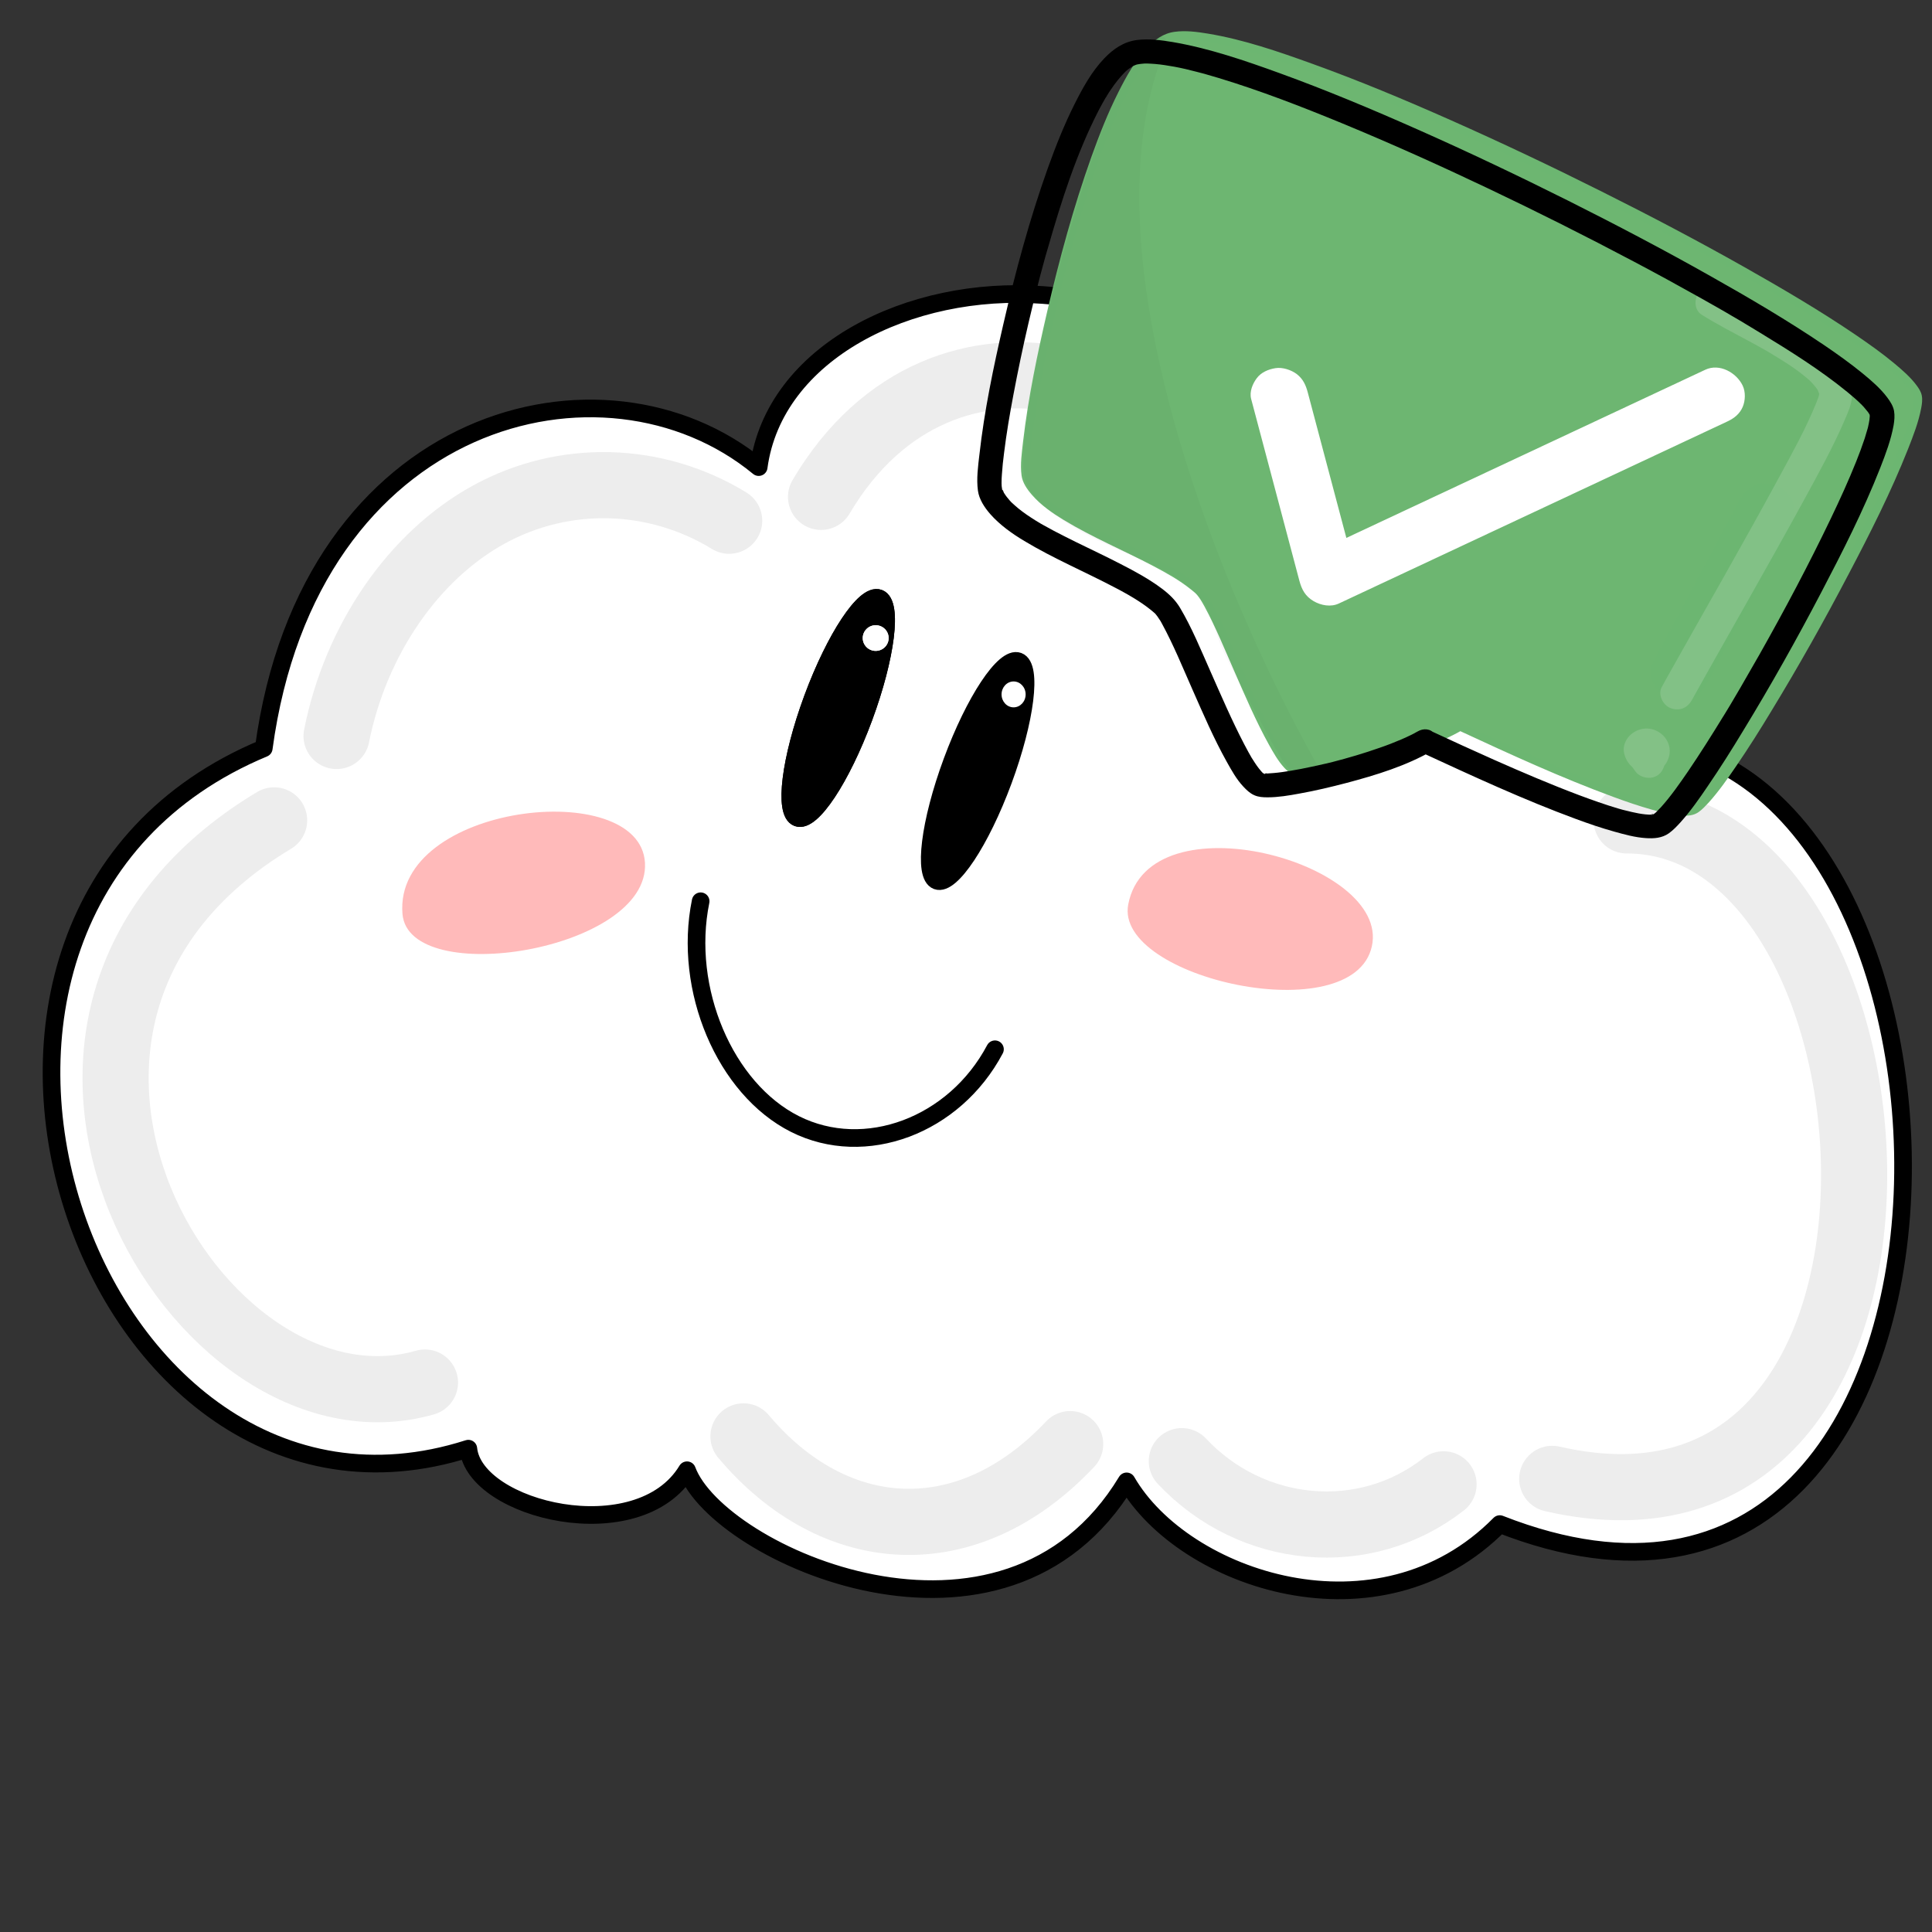 <?xml version="1.0" encoding="utf-8"?>
<!-- Generator: Adobe Adobe Illustrator 24.2.0, SVG Export Plug-In . SVG Version: 6.00 Build 0)  -->
<svg version="1.1" xmlns="http://www.w3.org/2000/svg" xmlns:xlink="http://www.w3.org/1999/xlink" x="0px" y="0px"
	 viewBox="0 0 170.08 170.08" style="enable-background:new 0 0 170.08 170.08;" xml:space="preserve">
<rect x="0" y="0" width="170.08" height="170.08" fill="#333333" stroke="none"/>
<style type="text/css">
	.st0{fill:#C8354F;}
	.st1{fill:#C93550;}
	.st2{opacity:0.149;}
	.st3{fill:#FFFFFF;}
	.st4{opacity:0.031;}
	.st5{fill:#D1DFEA;}
	.st6{fill:#D3E1ED;}
	.st7{fill:#C8354E;}
	.st8{fill:#F3C058;}
	.st9{fill:#C8AE9D;}
	.st10{opacity:0.078;}
	.st11{opacity:0.141;}
	.st12{fill:#F0F6FA;}
	.st13{stroke:#000000;stroke-width:0.097;stroke-miterlimit:10;}
	.st14{fill:#FFFFFF;stroke:#000000;stroke-width:1.553;stroke-linecap:round;stroke-linejoin:round;stroke-miterlimit:10;}
	.st15{fill:#FFBABA;}
	
		.st16{opacity:0.071;fill:none;stroke:#000000;stroke-width:5.824;stroke-linecap:round;stroke-linejoin:round;stroke-miterlimit:10;enable-background:new    ;}
	.st17{fill:none;stroke:#FFFFFF;stroke-width:3.882;stroke-linecap:round;stroke-linejoin:round;stroke-miterlimit:10;}
	.st18{stroke:#000000;stroke-width:1.493;stroke-linecap:round;stroke-linejoin:round;stroke-miterlimit:10.001;}
	.st19{fill:#D15238;}
	.st20{fill:#D15239;}
	.st21{fill:#6DB671;}
	.st22{fill:#6CB671;}
</style>
<g id="Ebene_4_5_">
</g>
<g id="Ebene_3">
	<g id="Ebene_2_7_">
		<path class="st14" d="M23.22,65.87c-35.42,14.77-15.43,72.35,18.01,61.66c0.54,5.44,14.99,8.94,19.25,1.9
			c2.75,7.43,27.94,18.78,38.7,0.98c5.02,8.69,22.24,14.52,32.85,3.76c46.77,18.36,44.85-72.79,8.74-68.84
			c2.01-12.07-18.61-20.14-24.61-13.51c-1.82-34.5-46.65-30.87-49.37-10.7C53.22,29.94,27.21,36.35,23.22,65.87z"/>
		<path class="st14" d="M61.68,79.34c-1.58,7.74,2.14,16.51,8.3,19.61c6.16,3.1,14.04,0.16,17.61-6.58"/>
	</g>
	<g id="Ebene_4">
		<path class="st15" d="M35.43,80.45c0.54,6.63,21.75,3.25,21.35-4.48C56.37,68.33,34.64,70.75,35.43,80.45z"/>
		<path class="st15" d="M99.32,79.63c-1.23,6.49,19.81,11.16,21.45,3.67C122.4,75.9,101.12,70.12,99.32,79.63z"/>
	</g>
	<g id="Ebene_9_5_">
		<path class="st16" d="M64.19,45.84c-6.49-3.97-14.53-4.18-21.16-0.54s-11.72,11.04-13.4,19.49"/>
		<path class="st16" d="M24.13,72.22C-5,89.71,17.44,127.44,37.41,121.71"/>
		<path class="st16" d="M72.28,43.74c10.83-18.35,33.82-10.82,37.79,5.43"/>
		<path class="st16" d="M65.45,126.45c7.95,9.45,19.64,10.36,28.76,0.68"/>
		<path class="st16" d="M104.04,128.63c6.17,6.57,16.12,7.45,23.04,2.04"/>
		<path class="st16" d="M143.2,72.22c25.7,0,29.86,66.34-6.55,57.97"/>
	</g>
	<g id="Ebene_10_4_">
		<path class="st17" d="M115.76,53.31c1.16-1.9,2.98-3.16,4.9-3.71c1.92-0.55,3.95-0.43,5.88,0.04c3.35,0.82,6.5,2.68,9.14,5.26
			c1.44,1.4,2.75,3.04,3.6,5.01c0.85,1.97,1.21,4.29,0.73,6.43"/>
	</g>
	<g id="Ebene_19_1_">
		
			<ellipse transform="matrix(0.347 -0.938 0.938 0.347 -10.263 109.897)" class="st18" cx="73.77" cy="62.32" rx="10.33" ry="2.43"/>
		
			<ellipse transform="matrix(0.347 -0.938 0.938 0.347 -10.263 109.897)" class="st18" cx="73.77" cy="62.32" rx="10.33" ry="2.43"/>
		
			<ellipse transform="matrix(0.347 -0.938 0.938 0.347 -7.456 125.039)" class="st18" cx="86.05" cy="67.87" rx="10.33" ry="2.43"/>
	</g>
	<g id="Ebene_21">
		<ellipse class="st3" cx="77.09" cy="56.17" rx="1.14" ry="1.13"/>
		<ellipse class="st3" cx="77.09" cy="56.17" rx="1.14" ry="1.13"/>
		<ellipse class="st3" cx="89.23" cy="61.13" rx="1.06" ry="1.14"/>
	</g>
	<g>
		<g id="Ebene_2_Kopie_4_">
			<g>
				<path class="st21" d="M128.67,64.04c4.54,2.1,18.32,8.54,20.51,7.26c3.55-2.08,21-33.56,19.59-36.62
					c-2.96-6.42-58.75-34.34-66.03-31.33c-6.57,2.71-13.35,36.17-12.38,38.77c1.47,3.93,11.48,6.49,15.2,9.93
					c1.66,1.53,6.2,15.02,8.42,15.83c1.26,0.46,10.62-1.59,14.56-3.89"/>
				<g>
					<path class="st22" d="M128.54,64.36c4.45,2.06,8.92,4.12,13.53,5.81c1.11,0.41,2.23,0.79,3.36,1.11
						c0.84,0.24,1.71,0.46,2.58,0.52c0.54,0.03,1.07,0.01,1.52-0.31c0.34-0.24,0.62-0.55,0.9-0.85c0.9-1,1.67-2.11,2.42-3.21
						c1.08-1.58,2.1-3.2,3.09-4.84c2.4-3.94,4.66-7.96,6.8-12.05c1.89-3.59,3.73-7.23,5.23-11.01c0.46-1.17,0.93-2.37,1.16-3.61
						c0.07-0.35,0.12-0.74,0.05-1.1c-0.06-0.32-0.24-0.6-0.43-0.86c-0.55-0.75-1.28-1.38-2-1.98c-1.06-0.88-2.19-1.68-3.33-2.46
						c-3.19-2.17-6.52-4.12-9.88-6.02c-4.11-2.32-8.3-4.52-12.52-6.63c-4.39-2.2-8.82-4.3-13.3-6.29
						c-4.01-1.78-8.05-3.47-12.18-4.96c-2.99-1.08-6.06-2.14-9.2-2.66c-0.96-0.16-1.97-0.29-2.93-0.16c-1,0.13-1.78,0.71-2.44,1.42
						c-1.06,1.13-1.83,2.53-2.52,3.9c-0.92,1.83-1.67,3.74-2.36,5.66c-1.59,4.45-2.83,9.03-3.9,13.63
						c-0.87,3.76-1.67,7.57-2.12,11.42c-0.11,0.98-0.27,2.03-0.14,3.02c0.08,0.64,0.5,1.24,0.92,1.72c0.78,0.9,1.78,1.59,2.8,2.21
						c2.52,1.53,5.26,2.67,7.86,4.04c1.16,0.61,2.31,1.25,3.33,2.07c0.35,0.28,0.48,0.37,0.71,0.7c0.18,0.25,0.32,0.5,0.47,0.77
						c1.02,1.88,1.82,3.87,2.68,5.82c0.94,2.15,1.87,4.32,3.01,6.38c0.39,0.7,0.8,1.43,1.35,2.03c0.42,0.46,0.83,0.68,1.45,0.69
						c0.93,0.01,1.86-0.16,2.77-0.32c1.35-0.25,2.69-0.56,4.01-0.91c2.55-0.68,5.18-1.47,7.46-2.79c0.39-0.23-0.05-0.79-0.44-0.57
						c-1.1,0.64-2.3,1.11-3.51,1.54c-1.36,0.48-2.75,0.9-4.16,1.26c-1.27,0.33-2.55,0.62-3.85,0.84c-0.8,0.13-1.75,0.32-2.51,0.25
						c-0.05,0-0.1-0.01-0.14-0.02c-0.13-0.02,0.02,0.01-0.06-0.02c-0.04-0.01-0.08-0.03-0.11-0.06c0.09,0.05-0.08-0.06-0.11-0.08
						c-0.21-0.17-0.37-0.36-0.55-0.61c-0.52-0.7-0.94-1.47-1.34-2.23c-1.1-2.12-2.03-4.32-2.99-6.5c-0.79-1.81-1.53-3.68-2.55-5.39
						c-0.39-0.66-0.88-1.12-1.51-1.59c-1.05-0.78-2.22-1.42-3.38-2.02c-2.57-1.33-5.29-2.44-7.74-3.99c-0.95-0.6-1.92-1.28-2.6-2.17
						c-0.13-0.17-0.25-0.35-0.35-0.54c-0.05-0.1-0.1-0.21-0.14-0.32c-0.01-0.02-0.06-0.18-0.02-0.04c-0.03-0.13-0.05-0.25-0.06-0.38
						c-0.03-0.37-0.01-0.77,0.02-1.24c0.04-0.63,0.11-1.25,0.19-1.87c0.22-1.72,0.51-3.43,0.83-5.14c0.84-4.45,1.88-8.86,3.13-13.21
						c1.18-4.09,2.49-8.22,4.44-12.02c0.66-1.29,1.41-2.59,2.44-3.63c0.31-0.31,0.78-0.68,1.16-0.84c0.07-0.03,0.14-0.05,0.21-0.08
						c0.03-0.01,0.06-0.02,0.1-0.03c0.11-0.03-0.04,0.01,0.07-0.02c0.17-0.03,0.35-0.06,0.53-0.07c0.48-0.04,0.76-0.02,1.25,0.02
						c0.56,0.05,1.12,0.13,1.67,0.24c1.37,0.26,2.73,0.62,4.07,1.03c3.71,1.12,7.33,2.52,10.91,3.99c4.34,1.78,8.61,3.71,12.85,5.72
						c4.35,2.07,8.67,4.23,12.92,6.49c3.78,2.01,7.53,4.09,11.19,6.32c2.64,1.61,5.29,3.27,7.67,5.23c0.4,0.33,0.8,0.68,1.17,1.04
						c0.07,0.07,0.07,0.07,0.17,0.18c0.07,0.08,0.15,0.15,0.21,0.23c0.12,0.13,0.23,0.27,0.34,0.42c0.04,0.06,0.09,0.12,0.13,0.19
						c0.02,0.03,0.04,0.06,0.06,0.1c-0.06-0.1,0,0.01,0.02,0.03c0.03,0.05,0.05,0.1,0.07,0.16c0.04,0.09-0.01-0.07,0,0.01
						c0.01,0.03,0.01,0.06,0.02,0.1c0,0.04,0.01,0.25,0.01,0.13c0,0.09,0,0.17-0.01,0.26c-0.02,0.21-0.05,0.42-0.1,0.63
						c-0.24,1.15-0.71,2.38-1.18,3.53c-0.69,1.72-1.46,3.4-2.26,5.07c-1.95,4.06-4.07,8.05-6.29,11.97
						c-2.01,3.55-4.08,7.08-6.39,10.46c-0.75,1.09-1.51,2.19-2.4,3.19c-0.3,0.34-0.44,0.51-0.78,0.75c-0.15,0.1-0.22,0.13-0.38,0.16
						c-0.3,0.04-0.53,0.03-0.83,0c-0.89-0.09-1.78-0.32-2.64-0.58c-1.14-0.34-2.26-0.73-3.37-1.15c-2.53-0.95-5.02-2.01-7.49-3.1
						c-1.87-0.83-3.72-1.68-5.57-2.54C128.38,63.52,128.11,64.16,128.54,64.36L128.54,64.36z"/>
				</g>
			</g>
		</g>
		<g id="Ebene_8_3_">
			<g>
				<g>
					<path class="st22" d="M153.14,44.02c-2.53,4.76-5.07,9.52-7.6,14.27c-0.28,0.52-0.22,1.33,0.01,1.87
						c0.24,0.56,0.78,1.13,1.37,1.35c0.61,0.23,1.32,0.3,1.92,0.04c0.63-0.27,1.03-0.7,1.35-1.29c2.53-4.76,5.07-9.52,7.6-14.27
						c0.28-0.52,0.22-1.33-0.01-1.87c-0.24-0.56-0.78-1.13-1.37-1.35c-0.61-0.23-1.32-0.3-1.92-0.04
						C153.86,43,153.46,43.43,153.14,44.02L153.14,44.02z"/>
				</g>
			</g>
		</g>
		<g id="Ebene_7_3_">
			<g class="st2">
				<g>
					<path class="st3" d="M149.81,27.71c1.32,0.83,2.71,1.54,4.08,2.28c0.38,0.2,0.76,0.41,1.13,0.62c0.18,0.1,0.37,0.2,0.55,0.31
						c0.09,0.05,0.18,0.1,0.27,0.16c0.3,0.17-0.25-0.15,0.05,0.03c0.7,0.42,1.4,0.85,2.07,1.32c0.31,0.22,0.62,0.45,0.91,0.69
						c0.13,0.11,0.26,0.22,0.39,0.33c0.06,0.06,0.12,0.11,0.18,0.17c0.25,0.23-0.17-0.18-0.02-0.02c0.2,0.22,0.4,0.44,0.57,0.69
						c0.04,0.05,0.07,0.12,0.11,0.17c-0.06-0.07-0.17-0.33-0.08-0.12c0.06,0.12,0.09,0.27,0.16,0.38c-0.04-0.06-0.08-0.38-0.05-0.16
						c0.01,0.05,0.02,0.11,0.03,0.16c0.06,0.31,0.05-0.29,0-0.09c-0.02,0.1-0.1,0.46-0.01,0.13c0.09-0.33,0.02-0.06-0.01,0.02
						c-0.02,0.07-0.05,0.15-0.07,0.22c-0.06,0.17-0.12,0.33-0.19,0.5c-0.92,2.26-2.12,4.41-3.28,6.55
						c-1.64,3.03-3.33,6.04-5.02,9.04c-1.6,2.84-3.22,5.67-4.81,8.52c-0.16,0.29-0.33,0.59-0.49,0.89
						c-0.35,0.64,0.11,1.59,0.79,1.84c0.8,0.3,1.49-0.03,1.87-0.71c1.56-2.81,3.15-5.6,4.73-8.4c1.74-3.08,3.48-6.17,5.18-9.28
						c1.25-2.3,2.53-4.6,3.56-7.01c0.26-0.62,0.6-1.32,0.61-2.01c0.04-1.59-1.09-2.87-2.28-3.87c-1.33-1.12-2.88-2.01-4.4-2.86
						c-1.41-0.79-2.85-1.53-4.26-2.33c-0.07-0.04-0.14-0.08-0.21-0.12c-0.21-0.12,0.33,0.2,0.08,0.05
						c-0.13-0.08-0.26-0.16-0.39-0.24c-0.64-0.4-1.54-0.45-2.01,0.2C149.14,26.3,149.12,27.28,149.81,27.71L149.81,27.71z"/>
				</g>
			</g>
			<g class="st2">
				<g>
					<path class="st3" d="M143.93,65.99c-0.07,0.3-0.15,0.6-0.22,0.89c0.85-0.2,1.71-0.41,2.57-0.61c-0.25-0.35-0.5-0.7-0.75-1.05
						c-0.19,0.71-0.39,1.41-0.58,2.12c-0.21,0.06-0.39,0.09-0.6,0.03c-0.09-0.01-0.17-0.04-0.24-0.1c-0.13-0.08-0.15-0.09-0.06-0.03
						c-0.13-0.12-0.21-0.23-0.29-0.38c0.04,0.09,0.04,0.08-0.01-0.06c-0.05-0.11-0.06-0.23-0.05-0.35c0.41-0.39,0.82-0.79,1.22-1.18
						c0.02,0,0.36,0.04,0.18,0c0.18,0.04,0.32,0.1,0.47,0.2c-0.15-0.1,0.1,0.11,0.12,0.13c-0.12-0.13,0.07,0.12,0.08,0.15
						c0.06,0.15,0.07,0.31,0.06,0.47c0.02-0.25-0.22,0.46-0.21,0.44c0.1-0.15-0.1,0.09-0.12,0.11c-0.07,0.04-0.13,0.07-0.2,0.11
						c-0.24,0.05-0.3,0.06-0.19,0.04c0.17-0.01-0.34-0.02-0.17,0c0.08,0.01,0.05,0-0.09-0.02c-0.09-0.01-0.16-0.04-0.23-0.09
						c-0.29-0.16-0.48-0.45-0.48-0.77c0-0.31-0.06,0.13,0.02-0.18c0.08-0.3-0.09,0.1,0.07-0.17c0.03-0.08,0.08-0.14,0.15-0.19
						c0.1-0.08,0.12-0.1,0.06-0.06c-0.1,0.07,0.34-0.14,0.12-0.08c0.66,0.38,1.32,0.76,1.98,1.14c-0.03-0.14-0.06-0.27-0.08-0.41
						c-0.14-0.72-0.84-1.35-1.63-1.23c-0.73,0.11-1.37,0.77-1.22,1.54c0.03,0.14,0.06,0.27,0.08,0.41c0.09,0.44,0.31,0.79,0.71,1.02
						c0.43,0.25,0.81,0.24,1.27,0.12c0.92-0.23,1.46-1.3,1.29-2.18c-0.2-1.05-1.26-1.79-2.34-1.61c-1.04,0.18-1.87,1.12-1.63,2.19
						c0.24,1.04,1.21,1.81,2.32,1.69c0.63-0.07,1.15-0.57,1.22-1.18c0.08-0.66-0.21-1.36-0.76-1.78c-0.6-0.46-1.27-0.54-1.97-0.34
						c-0.92,0.26-1.08,1.43-0.58,2.12c0.25,0.35,0.5,0.7,0.75,1.05c0.33,0.46,0.99,0.65,1.52,0.53c0.6-0.15,0.91-0.58,1.05-1.14
						c0.07-0.3,0.15-0.6,0.22-0.89c0.08-0.31-0.09-0.77-0.29-1.02c-0.22-0.28-0.61-0.53-0.97-0.56c-0.36-0.04-0.76,0.02-1.04,0.25
						C144.16,65.31,144.02,65.6,143.93,65.99L143.93,65.99z"/>
				</g>
			</g>
		</g>
		<g id="Ebene_2_5_">
			<g>
				<g>
					<path d="M125.2,66.27c4.46,2.06,8.93,4.13,13.54,5.83c1.11,0.41,2.23,0.79,3.37,1.11c0.9,0.25,1.83,0.51,2.77,0.57
						c0.73,0.05,1.43,0,2.03-0.42c0.38-0.27,0.71-0.62,1.02-0.96c0.9-1,1.67-2.1,2.42-3.21c1.08-1.58,2.11-3.21,3.1-4.85
						c2.43-3.98,4.71-8.04,6.87-12.17c1.88-3.59,3.73-7.23,5.21-11c0.47-1.2,0.94-2.45,1.17-3.73c0.07-0.41,0.11-0.85,0.04-1.26
						c-0.08-0.44-0.33-0.83-0.6-1.19c-0.6-0.8-1.39-1.48-2.17-2.12c-1.08-0.88-2.21-1.69-3.36-2.47c-3.24-2.19-6.63-4.18-10.04-6.1
						c-4.11-2.32-8.29-4.51-12.51-6.63c-4.38-2.19-8.81-4.3-13.28-6.28c-3.99-1.77-8.02-3.46-12.13-4.95
						c-3.06-1.11-6.21-2.19-9.42-2.74c-1.02-0.17-2.1-0.31-3.13-0.18c-1.18,0.15-2.09,0.79-2.88,1.61
						c-1.11,1.16-1.91,2.61-2.62,4.03c-0.92,1.83-1.67,3.73-2.36,5.65c-1.6,4.49-2.85,9.11-3.92,13.76
						c-0.87,3.78-1.67,7.6-2.1,11.46c-0.12,1.02-0.27,2.12-0.13,3.16c0.1,0.76,0.58,1.49,1.09,2.07c0.84,0.95,1.89,1.7,2.99,2.36
						c2.59,1.56,5.38,2.73,8.05,4.14c0.29,0.15,0.59,0.31,0.87,0.47c0.08,0.04,0.15,0.09,0.23,0.13c0.04,0.02,0.3,0.17,0.05,0.03
						c0.15,0.09,0.29,0.17,0.44,0.26c0.54,0.33,1.06,0.68,1.55,1.08c0.09,0.08,0.18,0.15,0.27,0.23c0.05,0.04,0.1,0.1,0.16,0.14
						c0.11,0.08-0.21-0.24-0.13-0.13c0.07,0.1,0.15,0.18,0.22,0.28c0.08,0.11,0.15,0.23,0.23,0.34c0.16,0.26-0.11-0.2,0.02,0.02
						c0.05,0.1,0.11,0.19,0.16,0.29c1.02,1.87,1.82,3.85,2.68,5.79c0.95,2.15,1.88,4.32,3.03,6.38c0.42,0.75,0.85,1.53,1.45,2.17
						c0.28,0.3,0.58,0.59,0.96,0.76c0.38,0.17,0.77,0.19,1.18,0.19c0.94,0,1.88-0.16,2.8-0.33c1.4-0.25,2.79-0.58,4.16-0.94
						c2.6-0.69,5.24-1.5,7.56-2.84c0.49-0.28,0.53-1.04,0.2-1.46c-0.38-0.5-1.02-0.52-1.51-0.23c-0.07,0.04-0.47,0.25-0.19,0.11
						c-0.12,0.06-0.24,0.13-0.37,0.19c-0.29,0.14-0.57,0.27-0.87,0.4c-0.63,0.27-1.27,0.52-1.92,0.74
						c-1.36,0.48-2.75,0.89-4.15,1.25c-0.15,0.04-0.3,0.08-0.45,0.11c-0.03,0.01-0.33,0.08-0.09,0.02
						c-0.09,0.02-0.18,0.04-0.27,0.06c-0.35,0.08-0.69,0.16-1.04,0.23c-0.6,0.13-1.21,0.25-1.82,0.35c-0.49,0.08-0.99,0.16-1.49,0.2
						c-0.19,0.02-0.37,0.03-0.56,0.04c-0.08,0-0.18-0.01-0.26,0.01c0.28-0.07,0.2,0.01,0.02,0c-0.06,0-0.12-0.02-0.18-0.02
						c-0.2-0.01,0.18,0.07,0.14,0.04c-0.03-0.02-0.11-0.06-0.14-0.06c0.28,0.05,0.23,0.16,0.08,0.04c-0.05-0.04-0.1-0.09-0.15-0.13
						c-0.18-0.14,0.2,0.22,0.04,0.04c-0.11-0.13-0.22-0.25-0.32-0.38c-0.24-0.31-0.45-0.65-0.66-0.98
						c-0.04-0.06-0.16-0.23,0.02,0.03c-0.03-0.05-0.06-0.1-0.09-0.16c-0.06-0.1-0.11-0.2-0.17-0.3c-0.13-0.23-0.25-0.46-0.37-0.69
						c-1.1-2.11-2.04-4.3-3-6.47c-0.83-1.87-1.61-3.79-2.66-5.56c-0.41-0.68-0.94-1.19-1.59-1.68c-1.12-0.84-2.37-1.52-3.62-2.16
						c-1.31-0.68-2.64-1.3-3.96-1.95c-0.65-0.32-1.3-0.65-1.95-0.99c-0.3-0.16-0.59-0.32-0.88-0.48c-0.08-0.04-0.15-0.09-0.23-0.13
						c-0.25-0.14,0.14,0.09-0.02-0.01c-0.16-0.1-0.32-0.19-0.48-0.29c-0.52-0.33-1.04-0.67-1.51-1.06c-0.21-0.17-0.4-0.35-0.6-0.53
						c-0.18-0.16,0.16,0.18,0,0c-0.04-0.05-0.09-0.1-0.14-0.15c-0.09-0.1-0.17-0.2-0.25-0.3c-0.08-0.1-0.15-0.2-0.22-0.31
						c-0.02-0.03-0.04-0.07-0.07-0.1c-0.13-0.18,0.11,0.22,0.02,0.03c-0.06-0.14-0.12-0.34-0.21-0.47c0.17,0.25,0.07,0.3,0.05,0.17
						c0-0.03-0.01-0.05-0.01-0.08c-0.01-0.07-0.02-0.15-0.03-0.22c-0.01-0.08-0.01-0.16-0.01-0.24c-0.01-0.25,0,0.19,0,0.1
						c0-0.05,0-0.11,0-0.16c0-0.24,0.01-0.49,0.03-0.73c0.04-0.63,0.11-1.26,0.19-1.88c0.21-1.71,0.5-3.42,0.82-5.11
						c0.4-2.12,0.84-4.23,1.33-6.33c0.27-1.16,0.55-2.31,0.85-3.46c0.07-0.27,0.14-0.55,0.21-0.82c0.02-0.07,0.13-0.47,0.05-0.18
						c0.05-0.17,0.09-0.35,0.14-0.52c0.15-0.57,0.31-1.14,0.48-1.7c1.17-4.08,2.48-8.2,4.42-11.99c0.2-0.38,0.4-0.76,0.62-1.13
						c0.05-0.08,0.23-0.34,0.02-0.03c0.06-0.08,0.11-0.17,0.16-0.26c0.1-0.17,0.21-0.33,0.32-0.49c0.37-0.55,0.77-1.06,1.24-1.53
						c0.03-0.03,0.06-0.05,0.08-0.08c0.01-0.01-0.22,0.2-0.12,0.11c0.05-0.05,0.11-0.1,0.16-0.14c0.1-0.09,0.21-0.17,0.33-0.25
						c0.1-0.07,0.2-0.13,0.3-0.19c0.18-0.11-0.29,0.13-0.05,0.03c0.05-0.02,0.11-0.05,0.16-0.07c0.06-0.03,0.13-0.05,0.2-0.07
						c0.04-0.01,0.08-0.02,0.12-0.03c0.04-0.01-0.34,0.07-0.12,0.03c0.18-0.03,0.35-0.06,0.53-0.07c0.09-0.01,0.19-0.01,0.28-0.01
						c0.05,0,0.11,0,0.16,0c0.27,0-0.16-0.01-0.08,0c0.23,0.01,0.47,0.02,0.7,0.04c0.56,0.05,1.12,0.14,1.68,0.24
						c0.65,0.12,1.29,0.27,1.93,0.44c0.17,0.04,0.34,0.09,0.5,0.13c0.08,0.02,0.16,0.04,0.23,0.06c0.05,0.01,0.09,0.03,0.14,0.04
						c0.27,0.07-0.22-0.06-0.04-0.01c0.38,0.11,0.75,0.22,1.13,0.33c3.7,1.12,7.33,2.53,10.9,4c4.31,1.78,8.55,3.69,12.76,5.69
						c4.36,2.07,8.68,4.24,12.95,6.5c1.99,1.05,3.96,2.13,5.92,3.23c0.93,0.53,1.87,1.05,2.79,1.6c-0.25-0.15-0.02-0.01,0.09,0.05
						c0.11,0.07,0.23,0.13,0.34,0.2c0.22,0.13,0.45,0.26,0.67,0.4c0.41,0.25,0.83,0.5,1.24,0.75c2.64,1.61,5.3,3.27,7.7,5.23
						c0.4,0.33,0.8,0.67,1.17,1.03c0.04,0.03,0.07,0.07,0.1,0.1c-0.32-0.29-0.13-0.13-0.06-0.06c0.07,0.08,0.15,0.15,0.22,0.23
						c0.12,0.14,0.24,0.28,0.35,0.42c0.05,0.06,0.09,0.12,0.13,0.19c0.02,0.03,0.04,0.06,0.06,0.09c0.11,0.16-0.15-0.3-0.07-0.12
						c0.03,0.05,0.05,0.11,0.08,0.16c0.1,0.19-0.04-0.33-0.02-0.07c0,0.06,0.01,0.13,0.02,0.19c-0.05-0.32,0-0.19-0.01,0
						c-0.01,0.2-0.04,0.39-0.08,0.59c-0.02,0.11-0.05,0.22-0.07,0.33c-0.02,0.06-0.03,0.13-0.05,0.19
						c-0.07,0.27,0.07-0.26,0.01-0.04c-0.08,0.28-0.16,0.56-0.25,0.84c-0.23,0.69-0.48,1.37-0.75,2.04
						c-0.68,1.7-1.44,3.36-2.23,5.01c-1.95,4.07-4.07,8.06-6.29,11.99c-0.56,0.98-1.12,1.96-1.69,2.94
						c-0.28,0.47-0.55,0.94-0.83,1.41c-0.03,0.05-0.16,0.27,0,0c-0.03,0.05-0.06,0.1-0.09,0.15c-0.07,0.11-0.13,0.22-0.2,0.33
						c-0.14,0.23-0.28,0.47-0.43,0.7c-0.98,1.6-1.98,3.18-3.03,4.73c-0.75,1.09-1.51,2.19-2.4,3.18c-0.15,0.16-0.31,0.31-0.45,0.47
						c0.29-0.32,0.09-0.08-0.01,0c-0.06,0.05-0.13,0.1-0.19,0.15c-0.03,0.02-0.06,0.03-0.08,0.05c-0.13,0.1,0.29-0.11,0.11-0.06
						c-0.05,0.01-0.11,0.03-0.15,0.05c-0.08,0.04-0.19-0.09,0.18-0.04c-0.04,0-0.09,0.02-0.12,0.02c-0.13,0.01-0.26,0.02-0.39,0.02
						c-0.17,0.01,0.3,0.02,0.12,0c-0.04,0-0.08,0-0.13-0.01c-0.09-0.01-0.18-0.01-0.27-0.02c-0.4-0.04-0.8-0.12-1.19-0.21
						c-0.22-0.05-0.44-0.1-0.66-0.16c-0.08-0.02-0.52-0.13-0.16-0.04c-0.13-0.03-0.26-0.08-0.39-0.11
						c-1.15-0.34-2.29-0.75-3.42-1.17c-2.52-0.95-5-2.01-7.46-3.1c-1.87-0.83-3.72-1.68-5.57-2.54c-0.53-0.25-1.19,0.03-1.4,0.54
						C124.38,65.42,124.66,66.02,125.2,66.27L125.2,66.27z"/>
				</g>
			</g>
		</g>
		<g id="Ebene_5_4_">
			<g>
				<g>
					<path class="st3" d="M110.14,35.11c1.42,5.34,2.83,10.68,4.25,16.02c0.21,0.78,0.52,1.36,1.25,1.79
						c0.65,0.38,1.52,0.54,2.22,0.21c4.45-2.08,8.89-4.17,13.34-6.25c4.45-2.08,8.89-4.17,13.34-6.25c2.51-1.18,5.02-2.35,7.53-3.53
						c0.6-0.28,1.09-0.67,1.35-1.29c0.23-0.55,0.26-1.31-0.01-1.87c-0.55-1.14-2.04-1.98-3.29-1.39c-4.45,2.08-8.89,4.17-13.34,6.25
						c-4.45,2.08-8.89,4.17-13.34,6.25c-2.51,1.18-5.02,2.35-7.53,3.53c1.16,0.67,2.31,1.33,3.47,2
						c-1.42-5.34-2.83-10.68-4.25-16.02c-0.17-0.64-0.4-1.18-0.96-1.62c-0.5-0.38-1.27-0.63-1.89-0.53
						c-0.63,0.1-1.26,0.37-1.64,0.88C110.27,33.78,109.98,34.48,110.14,35.11L110.14,35.11z"/>
				</g>
			</g>
		</g>
		<g id="Ebene_9_3_">
			<g class="st4">
				<path d="M102,3.77c-7.6,17.94,4.2,47.94,13.79,64.75c-1.94-0.29-3.14-3.59-5.75-8.17c-3.69-6.47-1.95-6.34-4.49-8.79
					c-2.11-2.03-5.3-3.08-7.98-4.31c-2.47-1.13-5.42-2.88-6.5-4.77c-1.44-2.49,3.38-24.36,9.09-36.63"/>
				<g>
					<path d="M101.33,3.49c-1.57,3.73-2.28,7.78-2.44,11.83c-0.18,4.49,0.26,9,1.06,13.45c0.85,4.72,2.1,9.37,3.6,13.95
						c1.48,4.51,3.22,8.96,5.15,13.31c1.74,3.91,3.64,7.75,5.72,11.51c0.23,0.41,0.46,0.83,0.7,1.24c0.25-0.31,0.5-0.63,0.75-0.94
						c-0.05-0.01-0.1-0.02-0.15-0.03c0.19,0.04,0.03,0.01-0.01-0.01c-0.08-0.03-0.16-0.07-0.25-0.11c-0.19-0.09,0.05,0.05-0.12-0.07
						c-0.1-0.07-0.19-0.14-0.28-0.22c-0.05-0.04-0.09-0.08-0.14-0.13c0.1,0.1,0,0-0.03-0.03c-0.09-0.09-0.17-0.19-0.25-0.28
						c-0.18-0.22-0.34-0.44-0.5-0.67c-0.83-1.23-1.48-2.57-2.17-3.87c-1.36-2.54-2.9-5-3.8-7.74c-0.18-0.55-0.33-1.11-0.58-1.63
						c-0.32-0.65-0.78-1.2-1.29-1.72c-2.54-2.55-6.08-3.53-9.24-5.09c-1.44-0.71-2.85-1.54-4.07-2.59c-0.5-0.43-0.94-0.91-1.29-1.47
						c-0.05-0.08,0.03,0.1-0.02-0.04c-0.01-0.03-0.03-0.06-0.04-0.1c-0.04-0.1,0.01-0.13,0.01,0.04c0-0.05-0.03-0.1-0.04-0.15
						c-0.05-0.22-0.07-0.45-0.08-0.68c0-0.07-0.01-0.15-0.01-0.22c0-0.06,0-0.28,0-0.06c0-0.16,0-0.32,0-0.47
						c0.02-0.79,0.09-1.57,0.18-2.35c0.56-4.81,1.69-9.57,2.94-14.23c1.46-5.47,3.17-10.91,5.41-16.11c0.24-0.57,0.5-1.13,0.76-1.69
						c0.38-0.81-0.95-1.37-1.33-0.56c-2.38,5.13-4.15,10.55-5.67,15.99c-1.4,5-2.66,10.09-3.38,15.24
						c-0.22,1.55-0.43,3.15-0.31,4.72c0.04,0.55,0.16,1.03,0.46,1.51c0.8,1.27,2.12,2.25,3.39,3.06c1.48,0.94,3.05,1.7,4.66,2.39
						c1.65,0.71,3.36,1.38,4.87,2.36c0.37,0.24,0.73,0.5,1.07,0.78c0.15,0.13,0.3,0.26,0.45,0.39c0.06,0.06,0.12,0.12,0.18,0.17
						c0.1,0.1-0.06-0.06,0.07,0.07c0.26,0.27,0.52,0.55,0.73,0.85c0.04,0.06,0.08,0.11,0.12,0.17c0.05,0.08,0.11,0.2,0.03,0.04
						c0.07,0.13,0.14,0.26,0.2,0.39c0.11,0.25,0.2,0.52,0.29,0.78c0.26,0.8,0.52,1.6,0.85,2.38c0.63,1.49,1.43,2.91,2.23,4.33
						c0.85,1.53,1.63,3.09,2.5,4.61c0.58,1,1.2,2.1,2.15,2.81c0.4,0.3,0.85,0.5,1.34,0.58c0.49,0.08,1.02-0.47,0.75-0.94
						c-2.06-3.62-3.95-7.34-5.68-11.12c-1.95-4.25-3.71-8.59-5.23-13c-1.55-4.49-2.86-9.06-3.8-13.69
						c-0.89-4.39-1.47-8.86-1.45-13.32c0.02-4,0.52-8.04,1.86-11.78c0.16-0.44,0.33-0.88,0.52-1.32
						C103.01,3.23,101.68,2.67,101.33,3.49L101.33,3.49z"/>
				</g>
			</g>
		</g>
	</g>
</g>
</svg>
